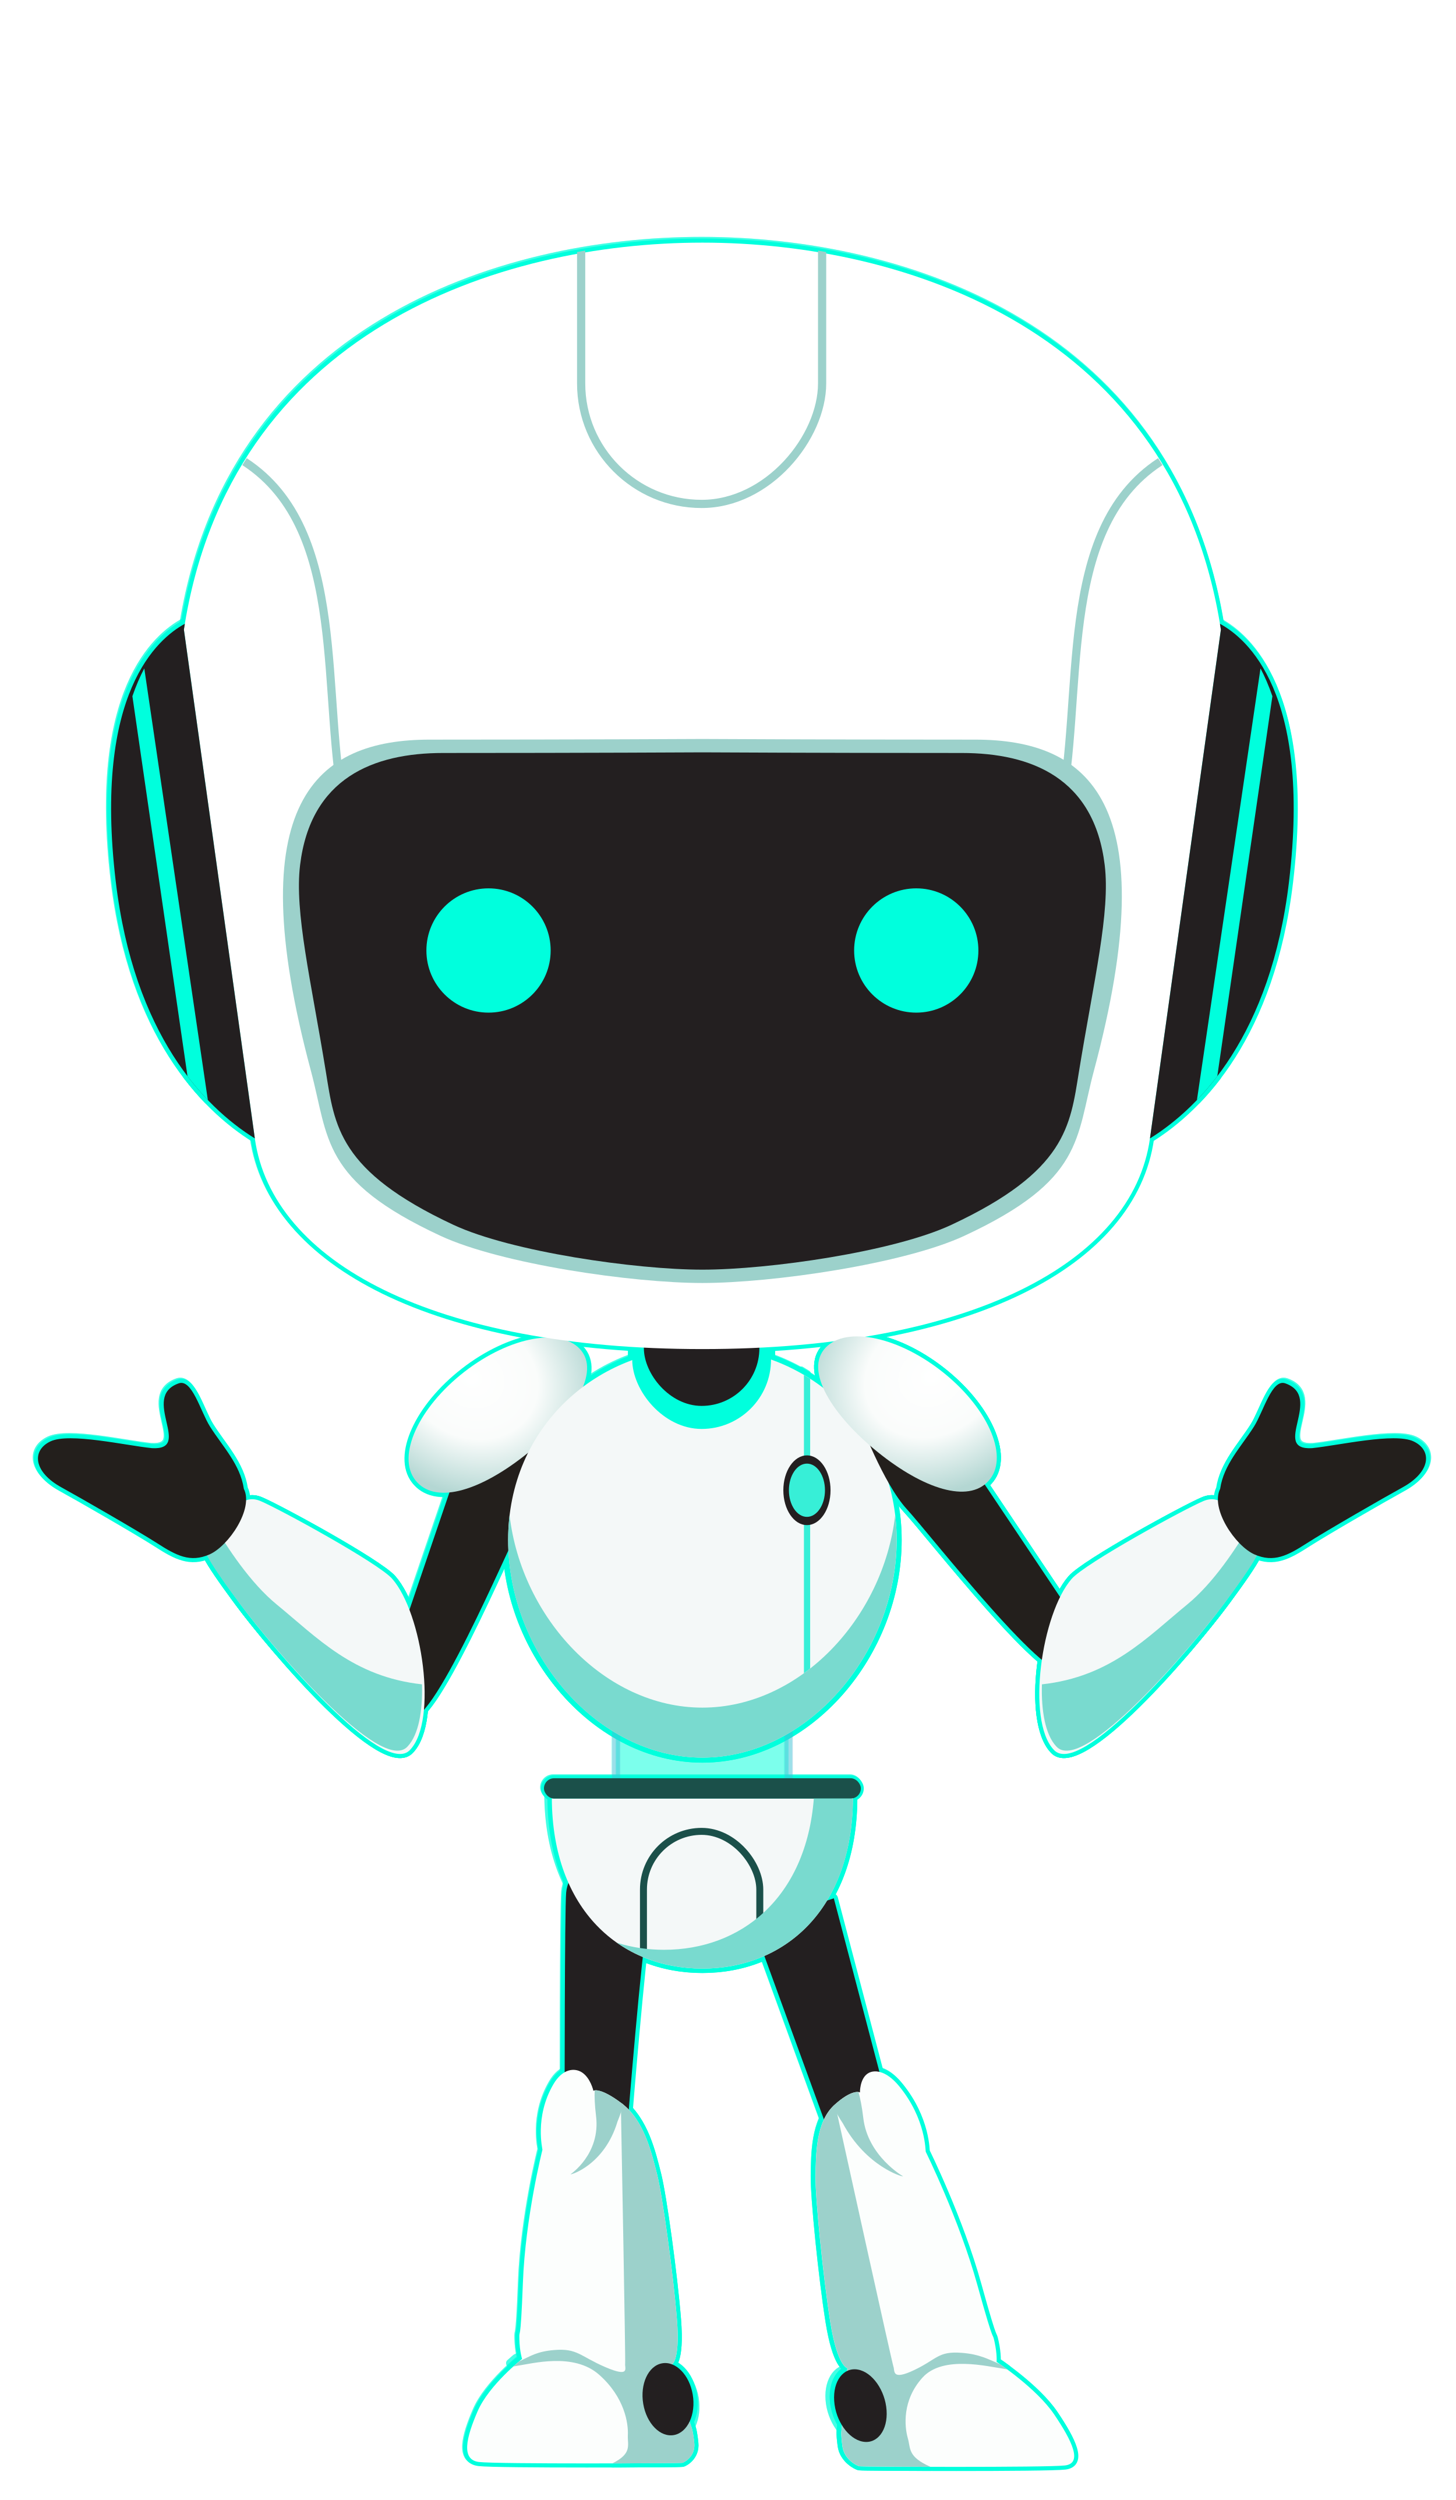<?xml version="1.0" encoding="UTF-8"?>
<svg width="83.473mm" height="143.29mm" version="1.1" viewBox="0 0 83.473 143.29" xmlns="http://www.w3.org/2000/svg" xmlns:cc="http://creativecommons.org/ns#" xmlns:dc="http://purl.org/dc/elements/1.1/" xmlns:rdf="http://www.w3.org/1999/02/22-rdf-syntax-ns#" xmlns:xlink="http://www.w3.org/1999/xlink">
 <defs>
  <filter id="filter15978" x="-.025" y="-.014" width="1.05" height="1.028" color-interpolation-filters="sRGB">
   <feGaussianBlur stdDeviation="1.858"/>
  </filter>
  <clipPath id="clipPath5238-8">
   <path d="m-448.64-522.36c0.128 27.397 16.911 41.533 36.72 41.533 19.81 0 36.592-14.136 36.72-41.533-0.178 0.04-0.362 0.064-0.552 0.064h-72.336c-0.19 0-0.375-0.023-0.552-0.064z" fill="#0fd" opacity=".219" stroke="#9575cd" stroke-linecap="round" stroke-linejoin="round" stroke-width="2.152" style="paint-order:markers stroke fill"/>
  </clipPath>
  <clipPath id="clipPath5095-9">
   <path d="m-411.92-901.76v269.85c65.298-4.443 104.96-21.192 109.17-51.368l17.303-124.09c-11.201-72.696-76.924-90.743-126.47-94.386z" fill="#e57373" opacity=".661" stroke="#9575cd" stroke-linecap="round" stroke-linejoin="round" stroke-width="2" style="paint-order:markers stroke fill"/>
  </clipPath>
  <clipPath id="clipPath5339-0">
   <path d="m-411.92 901.76c-49.68 0-115.27-21.689-126.47-94.386l17.303-124.09c4.208-30.177 43.719-51.368 109.17-51.368 65.449 0 104.96 21.192 109.17 51.368l17.303 124.09c-11.201 72.696-76.79 94.386-126.47 94.386z" fill="#fff" style="paint-order:markers stroke fill"/>
  </clipPath>
  <radialGradient id="radialGradient5251-7" cx="9.963" cy="-760.36" r="25.678" gradientTransform="matrix(-.595 1.07 -1.252 -.696 -209.22 -362.28)" gradientUnits="userSpaceOnUse" xlink:href="#linearGradient5249"/>
  <linearGradient id="linearGradient5249">
   <stop stop-color="#fff" offset="0"/>
   <stop stop-color="#fafcfb" offset=".243"/>
   <stop stop-color="#b4d7d3" offset=".472"/>
   <stop stop-color="#bbdbd6" offset="1"/>
  </linearGradient>
  <radialGradient id="radialGradient5276-8" cx="9.963" cy="-760.36" r="25.678" gradientTransform="matrix(-2.117 .904 -1.058 -2.478 -769.57 -2673.7)" gradientUnits="userSpaceOnUse" xlink:href="#linearGradient5249"/>
 </defs>
 <g transform="translate(47.784 -59.044)">
  <g transform="matrix(.442 0 0 .442 -379.85 59.534)">
   <g transform="translate(75.566)" fill="#0fd" filter="url(#filter15978)" stroke="#0fd" stroke-linecap="round" stroke-linejoin="round">
    <g transform="matrix(-.532 0 0 .532 555.45 509.88)">
     <path d="m-526.35-591.52s2.339-4.958 6.829-3.087c4.49 1.871 28.853 15.172 32.179 18.99 7.356 8.443 11.099 34.444 4.397 41.627-6.361 7.296-33.582-24.789-41.44-35.453s-8.98-13.096-8.232-15.341c0.748-2.245 6.268-6.735 6.268-6.735z" stroke-width="2" style="paint-order:markers stroke fill"/>
     <path transform="matrix(.265 0 0 .265 -90.714 -23.146)" d="m-1661.1-2134.9c-4.229 4.34-8.012 8.877-9.104 12.152-2.829 8.485 1.413 17.677 31.111 57.982s132.58 161.57 156.62 134c10.005-10.722 13.83-32.552 13.109-56.994-63.263-6.896-96.535-43.082-133.67-73.467-24.223-19.819-45.282-51.972-58.07-73.67z" stroke-width="7.559" style="paint-order:markers stroke fill"/>
    </g>
    <g stroke-width="2">
     <rect transform="matrix(.532 0 0 .532 985.86 509.88)" x="-432.97" y="-540.72" width="42.095" height="17.961" opacity=".106" style="paint-order:markers stroke fill"/>
     <path transform="matrix(.532 0 0 .532 985.86 509.88)" d="m-472.51-600.2-14.155 41.54 3.239 16.319c4.785 4.666 23.811-40.46 27.764-48.017 3.949-7.551 5.51-23.865 5.51-23.865l-19.844 2.778z" opacity=".486" style="paint-order:markers stroke fill"/>
     <path transform="matrix(.42 -.326 .326 .42 985.86 509.88)" d="m38.537-769.45c3e-6 7.465-12.868 11.623-27.05 11.623-14.182 0-24.306-4.158-24.306-11.623-3e-6 -7.465 11.496-13.517 25.678-13.517 14.182 0 25.678 6.052 25.678 13.517z" opacity=".486" style="paint-order:markers stroke fill"/>
    </g>
    <path transform="matrix(.532 0 0 .532 985.86 509.88)" d="m-364.53-585.35c0 27.604-21.727 53.072-47.386 53.072s-47.386-25.468-47.386-53.072 21.727-46.892 47.386-46.892c25.659 0 47.386 19.288 47.386 46.892z" opacity=".486" stroke-width="2.445" style="paint-order:markers stroke fill"/>
    <g transform="matrix(.532 0 0 .532 985.86 509.88)">
     <rect x="-428.84" y="-678.79" width="33.842" height="66.627" rx="16.921" ry="16.921" stroke-width="1.999" style="paint-order:markers stroke fill"/>
     <rect x="-426" y="-673.23" width="28.167" height="55.453" rx="14.083" ry="14.083" stroke-width="1.663" style="paint-order:markers stroke fill"/>
    </g>
    <path transform="matrix(.532 0 0 .532 985.86 509.88)" d="m-411.92-901.76c-49.68 0-115.27 21.689-126.47 94.386l17.303 124.09c4.208 30.177 43.719 51.368 109.17 51.368 65.449 0 104.96-21.192 109.17-51.368l17.303-124.09c-11.201-72.696-76.79-94.386-126.47-94.386z" opacity=".486" stroke-width="2" style="paint-order:markers stroke fill"/>
    <path transform="matrix(.532 0 0 .532 985.86 509.88)" d="m-411.92-780.71s-29.804 0.162-66.517 0.162c-27.704 0-46.552 15.176-28.977 80.769 4.431 16.535 2.402 26.665 31.598 40.241 14.82 6.891 46.821 11.509 63.896 11.509 17.075 0 49.076-4.618 63.896-11.509 29.196-13.577 27.167-23.706 31.598-40.241 17.576-65.593-1.272-80.769-28.977-80.769-36.713 0-66.517-0.162-66.517-0.162z" opacity=".486" stroke-width="2" style="paint-order:markers stroke fill"/>
    <path transform="matrix(.532 0 0 .532 985.86 509.88)" d="m-411.92-777.44s-28.339 0.154-63.248 0.154c-17.07 0-32.303 6.137-34.882 27.324-1.401 11.51 2.659 28.111 6.3 50.505 2.132 13.117 3.062 24.137 31.074 37.235 14.078 6.582 44.52 10.944 60.756 10.944s46.678-4.362 60.756-10.944c28.012-13.098 28.942-24.118 31.074-37.235 3.64-22.393 7.701-38.995 6.3-50.505-2.579-21.188-17.812-27.324-34.882-27.324-34.909 0-63.248-0.154-63.248-0.154z" opacity=".486" stroke-width="1.902" style="paint-order:markers stroke fill"/>
    <g stroke-width="2">
     <circle transform="matrix(.532 0 0 .532 985.86 509.88)" cx="-359.75" cy="-729.12" r="15.154" opacity=".486" style="paint-order:markers stroke fill"/>
     <path transform="matrix(.532 0 0 .532 985.86 509.88)" d="m-285.68-808.8c0.079 0.474 0.156 0.95 0.229 1.429l-17.303 124.09c12.383-7.695 29.499-25.368 33.928-62.675 5.469-46.067-10.299-59.268-16.854-62.839z" opacity=".486" style="paint-order:markers stroke fill"/>
     <path transform="matrix(.532 0 0 .532 985.86 509.88)" d="m-275.8-797.91-15.504 105.27c1.669-1.739 3.333-3.668 4.962-5.805l13.443-92.695c-0.894-2.594-1.875-4.836-2.9-6.772z" opacity=".486" style="paint-order:markers stroke fill"/>
     <circle transform="matrix(-.532 0 0 .532 985.86 509.88)" cx="464.09" cy="-729.12" r="15.154" opacity=".486" style="paint-order:markers stroke fill"/>
     <path transform="matrix(.532 0 0 .532 985.86 509.88)" d="m-538.16-808.8c-0.079 0.474-0.156 0.95-0.229 1.429l17.303 124.09c-12.383-7.695-29.499-25.368-33.928-62.675-5.469-46.067 10.299-59.268 16.854-62.839z" opacity=".486" style="paint-order:markers stroke fill"/>
     <path transform="matrix(.532 0 0 .532 985.86 509.88)" d="m-548.04-797.91 15.504 105.27c-1.669-1.739-3.333-3.668-4.962-5.805l-13.443-92.695c0.894-2.594 1.875-4.836 2.9-6.772z" opacity=".486" style="paint-order:markers stroke fill"/>
    </g>
    <path transform="matrix(.532 0 0 .532 985.86 509.88)" d="m-458.94-591.4c-0.236 1.968-0.36 3.985-0.36 6.051 0 27.604 21.727 53.072 47.386 53.072s47.386-25.468 47.386-53.072c0-2.065-0.124-4.083-0.36-6.051-2.916 25.123-23.287 46.923-47.026 46.923s-44.11-21.8-47.026-46.923z" opacity=".486" stroke-width="2.445" style="paint-order:markers stroke fill"/>
    <path transform="matrix(.141 0 0 .141 937.63 497.57)" d="m-1120.4-2277v274.88c1.938-1.403 3.856-2.839 5.746-4.32v-267.05c-1.889-1.21-3.809-2.375-5.746-3.514z" opacity=".486" stroke-width="5.731" style="paint-order:markers stroke fill"/>
    <ellipse transform="matrix(.532 0 0 .532 985.86 509.88)" cx="-386.42" cy="-597.49" rx="5.756" ry="8.501" opacity=".486" stroke-width="2.063" style="paint-order:markers stroke fill"/>
    <ellipse transform="matrix(.532 0 0 .532 985.86 509.88)" cx="-386.42" cy="-597.49" rx="4.398" ry="6.496" opacity=".486" stroke-width="1.576" style="paint-order:markers stroke fill"/>
    <path transform="matrix(.532 0 0 .532 985.86 509.88)" d="m-441.79-505.74s-2.993 2.432-3.368 6.361c-0.374 3.929-0.374 51.543-0.374 51.543l15.435 4.022s3.274-40.785 4.677-47.521c1.403-6.735-5.426-15.154-5.426-15.154z" opacity=".486" stroke-width="2" style="paint-order:markers stroke fill"/>
    <path transform="matrix(.532 0 0 .532 985.86 509.88)" d="m-399.5-491.33 18.709 51.356 14.874-4.958-13.938-53.04z" opacity=".486" stroke-width="2" style="paint-order:markers stroke fill"/>
    <path transform="matrix(.141 0 0 .141 937.63 497.57)" d="m-1352.8-1886.8c0.483 103.55 63.915 156.98 138.79 156.98s138.3-53.428 138.79-156.98c-0.672 0.152-1.368 0.24-2.088 0.24h-273.39c-0.72 0-1.416-0.088-2.088-0.24z" opacity=".486" stroke-width="8.134" style="paint-order:markers stroke fill"/>
    <rect transform="matrix(.532 0 0 .532 985.86 509.88)" x="-450.57" y="-527.25" width="77.295" height="4.96" rx="2.48" ry="2.48" opacity=".486" stroke-width="1.424" style="paint-order:markers stroke fill"/>
    <rect transform="matrix(.532 0 0 .532 985.86 509.88)" x="-426.1" y="-514.06" width="28.365" height="55.472" rx="14.183" ry="14.183" clip-path="url(#clipPath5238-8)" opacity=".486" stroke-width="1.699" style="paint-order:markers stroke fill"/>
    <path transform="matrix(.141 0 0 .141 937.63 497.57)" d="m-1075.2-1886.8c-0.672 0.152-1.368 0.24-2.088 0.24h-33.99c-7.192 92.016-67.55 139.41-138.06 139.41-15.074 0-29.682-2.17-43.408-6.475 22.557 15.798 49.802 23.799 78.764 23.799 74.871 0 138.3-53.428 138.79-156.98z" opacity=".486" stroke-width="8.134" style="paint-order:markers stroke fill"/>
    <path transform="matrix(.532 0 0 .532 985.86 509.88)" d="m-322.89-773.09c3.609-31.143-0.622-69.614 33.863-79.887" clip-path="url(#clipPath5095-9)" opacity=".486" stroke-width="2" style="paint-order:markers stroke fill"/>
    <path transform="matrix(-.532 0 0 .532 547.78 509.88)" d="m-322.89-773.09c3.609-31.143-0.622-69.614 33.863-79.887" clip-path="url(#clipPath5095-9)" opacity=".486" stroke-width="2" style="paint-order:markers stroke fill"/>
    <g transform="matrix(.532 0 0 .532 985.86 509.88)">
     <path d="m-526.35-591.52s2.339-4.958 6.829-3.087c4.49 1.871 28.853 15.172 32.179 18.99 7.356 8.443 11.099 34.444 4.397 41.627-6.361 7.296-33.582-24.789-41.44-35.453s-8.98-13.096-8.232-15.341c0.748-2.245 6.268-6.735 6.268-6.735z" stroke-width="2" style="paint-order:markers stroke fill"/>
     <path transform="matrix(.265 0 0 .265 -90.714 -23.146)" d="m-1661.1-2134.9c-4.229 4.34-8.012 8.877-9.104 12.152-2.829 8.485 1.413 17.677 31.111 57.982s132.58 161.57 156.62 134c10.005-10.722 13.83-32.552 13.109-56.994-63.263-6.896-96.535-43.082-133.67-73.467-24.223-19.819-45.282-51.972-58.07-73.67z" stroke-width="7.559" style="paint-order:markers stroke fill"/>
    </g>
    <g transform="matrix(-.532 0 0 .532 547.74 509.88)" stroke-width="2">
     <path d="m-475.38-606.47-24.424 36.461-1.095 16.601c3.415 5.745 33.472-32.919 39.245-39.195 5.769-6.271 11.498-21.625 11.498-21.625l-19.887-2.453z" style="paint-order:markers stroke fill"/>
     <path transform="rotate(-37.821)" d="m38.537-769.45c3e-6 7.465-12.868 11.623-27.05 11.623-14.182 0-24.306-4.158-24.306-11.623-3e-6 -7.465 11.496-13.517 25.678-13.517 14.182 0 25.678 6.052 25.678 13.517z" style="paint-order:markers stroke fill"/>
    </g>
    <path transform="matrix(.532 0 0 .532 985.86 509.88)" d="m-546.19-607.74c-6.482-0.661-20.108-3.837-24.739-1.654-4.63 2.183-4.222 7.453 2.712 11.245 4.233 2.315 18.719 10.649 23.349 13.626 4.63 2.977 8.004 4.763 12.7 2.712 4.696-2.05 10.848-11.179 8.4-16.007-0.86-5.953-5.193-10.33-8.268-15.214-2.305-3.661-4.355-11.656-7.607-10.517-9.49 3.325 3.649 16.399-6.548 15.809z" opacity=".486" stroke-width="2" style="paint-order:markers stroke fill"/>
    <path transform="matrix(.532 0 0 .532 985.86 509.88)" d="m-450.94-436.62s-4.167 16.404-4.763 32.411-0.926 10.716-0.86 13.758c0.066 3.043 0.661 4.829 0.661 4.829s-8.07 6.35-10.848 12.766c-2.778 6.416-4.101 11.84 0.331 12.369 4.432 0.529 49.08 0.331 49.609 0.198 0.529-0.132 3.241-1.587 2.91-4.829-0.331-3.241-0.728-3.969-0.728-3.969l-4.961-15.015s2.315-0.397 1.455-11.179c-0.86-10.782-3.506-30.096-4.829-35.322-1.323-5.226-3.175-13.229-8.599-17.33s-6.949-3.093-6.949-3.093-0.701-3.164-2.834-4.509c-1.736-1.095-4.667-0.977-6.953 2.971-4.658 8.044-2.558 15.919-2.646 15.941z" opacity=".486" stroke-width="2" style="paint-order:markers stroke fill"/>
    <path transform="matrix(.141 0 0 .141 937.63 497.57)" d="m-1289.2-1606.2c0.719 38.292 4.432 237.31 3.978 240.71-0.5 3.75 5 13-18.25 3s-25.75-17.5-47-15.75c-15.96 1.314-21.768 5.449-32.461 10.498-1.391 1.168-3.089 2.623-5.326 4.646 0.729-0.139 1.476-0.275 2.287-0.395 15.25-2.25 53.25-12.75 76.75 8s27 44.75 26.5 55.5c-0.45 9.669 4.344 16.911-14.328 26.273 34.784-0.083 63.76-0.319 64.578-0.523 2-0.5 12.25-6 11-18.25s-2.75-15-2.75-15l-18.75-56.75s8.75-1.5 5.5-42.25-13.25-113.75-18.25-133.5-12-50-32.5-65.5c-0.341-0.258-0.645-0.468-0.979-0.715z" opacity=".486" stroke-width="7.559" style="paint-order:markers stroke fill"/>
    <ellipse transform="matrix(.523 -.098 .088 .524 985.86 509.88)" cx="-351.86" cy="-446.24" rx="6.142" ry="8.867" opacity=".486" stroke-width="2.118" style="paint-order:markers stroke fill"/>
    <path transform="matrix(.141 0 0 .141 937.63 497.57)" d="m-1312.6-1617.6c-0.273 0.01-0.51 0.027-0.721 0.055-0.252 5.674 0 13.339 1.272 23.795 4.25 35-23.5 53.5-23.5 53.5 0.106 0.852 31.329-8.617 43.25-48.5 2.414-5.804 4.112-11.045 5.277-15.736-0.422-0.342-0.843-0.685-1.277-1.014-14.094-10.656-21.222-12.185-24.301-12.1z" opacity=".486" stroke-width="7.559" style="paint-order:markers stroke fill"/>
    <path transform="matrix(.532 0 0 .532 985.86 509.88)" d="m-357.43-436.15s8.163 16.484 12.614 32.569c4.45 16.085 3.513 10.768 4.178 13.825 0.664 3.058 0.491 4.852 0.491 4.852s9.699 6.381 14.055 12.828c4.356 6.447 6.999 11.898 2.638 12.43-4.361 0.532-49.627 0.332-50.195 0.199-0.568-0.133-3.664-1.595-4.108-4.852s-0.217-3.988-0.217-3.988l1.415-15.088s-2.44-0.399-4.161-11.233c-1.721-10.834-3.683-30.243-3.599-35.494 0.084-5.251 0.036-13.294 4.543-17.415 4.508-4.121 6.294-3.108 6.294-3.108s-0.051-3.179 1.786-4.531c1.495-1.1 4.491-0.981 7.756 2.986 6.651 8.083 6.417 15.997 6.511 16.019z" opacity=".486" stroke-width="2.018" style="paint-order:markers stroke fill"/>
    <path transform="matrix(.532 0 0 .532 985.86 509.88)" d="m-379.56-447.71c2.243 10.181 13.904 63.094 14.242 63.999 0.372 0.997-0.513 3.456 5.081 0.798 5.594-2.659 5.787-4.653 11.593-4.188 4.36 0.349 6.18 1.449 9.366 2.791 0.447 0.311 0.995 0.697 1.723 1.235-0.204-0.037-0.413-0.073-0.638-0.105-4.229-0.598-15.08-3.39-20.057 2.127-4.978 5.517-4.389 11.898-3.571 14.756 0.735 2.571-0.088 4.496 5.51 6.985-9.326-0.022-17.106-0.085-17.338-0.139-0.568-0.133-3.664-1.595-4.108-4.852-0.444-3.257-0.217-3.988-0.217-3.988l1.415-15.088s-2.44-0.399-4.161-11.233c-1.721-10.834-3.683-30.243-3.599-35.494 0.084-5.251 0.036-13.294 4.543-17.415 0.075-0.069 0.143-0.124 0.217-0.19z" opacity=".486" stroke-width="2.018" style="paint-order:markers stroke fill"/>
    <ellipse transform="matrix(-.524 -.093 .037 .53 985.86 509.88)" cx="357.88" cy="-312.79" rx="6.485" ry="8.807" opacity=".486" stroke-width="2.169" style="paint-order:markers stroke fill"/>
    <path transform="matrix(.532 0 0 .532 985.86 509.88)" d="m-374.04-450.74c0.073 2e-3 0.138 7e-3 0.197 0.015 0.428 1.508 0.848 3.547 1.173 6.326 1.087 9.306 9.699 14.224 9.699 14.224 0.026 0.227-8.943-2.291-14.674-12.895-1.016-1.543-1.804-2.937-2.415-4.184 0.091-0.091 0.182-0.182 0.278-0.27 3.099-2.833 4.912-3.24 5.742-3.217z" opacity=".486" stroke-width="2.018" style="paint-order:markers stroke fill"/>
    <rect transform="matrix(.532 0 0 -.532 985.86 509.88)" x="-441.29" y="837.66" width="58.748" height="114.89" rx="29.374" ry="29.374" clip-path="url(#clipPath5339-0)" opacity=".486" stroke-width="2" style="paint-order:markers stroke fill"/>
    <g stroke-width="1.063">
     <rect x="755.63" y="222.34" width="22.385" height="9.551" opacity=".219" style="paint-order:markers stroke fill"/>
     <path d="m734.6 190.71-7.527 22.089 1.722 8.678c2.545 2.481 12.662-21.515 14.764-25.534 2.1-4.015 2.93-12.69 2.93-12.69l-10.552 1.477z" style="paint-order:markers stroke fill"/>
     <path d="m751.15 174.1c2.434 3.136-1.615 9.079-7.572 13.703-5.957 4.624-11.566 6.179-14 3.043-2.434-3.136 0.422-9.427 6.379-14.051 5.957-4.624 12.76-5.831 15.194-2.695z" style="paint-order:markers stroke fill"/>
    </g>
    <path d="m792.02 198.61c0 14.679-11.554 28.222-25.198 28.222s-25.198-13.543-25.198-28.222c0-14.679 11.554-24.936 25.198-24.936 13.645 0 25.198 10.256 25.198 24.936z" stroke-width="1.3" style="paint-order:markers stroke fill"/>
    <g transform="matrix(.532 0 0 .532 985.86 509.88)">
     <rect x="-428.84" y="-678.79" width="33.842" height="66.627" rx="16.921" ry="16.921" stroke-width="1.999" style="paint-order:markers stroke fill"/>
     <rect x="-426" y="-673.23" width="28.167" height="55.453" rx="14.083" ry="14.083" stroke-width="1.663" style="paint-order:markers stroke fill"/>
    </g>
    <path d="m766.82 30.358c-26.418 0-61.297 11.534-67.253 50.191l9.201 65.987c2.238 16.047 23.248 27.316 58.052 27.316 34.803 0 55.814-11.269 58.052-27.316l9.201-65.987c-5.956-38.658-40.835-50.191-67.253-50.191z" stroke-width="1.063" style="paint-order:markers stroke fill"/>
    <path d="m766.82 94.727s-15.849 0.086-35.371 0.086c-14.732 0-24.755 8.07-15.409 42.95 2.356 8.793 1.277 14.179 16.803 21.399 7.88 3.665 24.898 6.12 33.978 6.12 9.08 0 26.097-2.456 33.978-6.12 15.525-7.22 14.446-12.606 16.803-21.399 9.346-34.88-0.676-42.95-15.409-42.95-19.523 0-35.371-0.086-35.371-0.086z" stroke-width="1.063" style="paint-order:markers stroke fill"/>
    <path d="m766.82 96.463s-15.07 0.082-33.633 0.082c-9.077 0-17.178 3.263-18.549 14.53-0.745 6.12 1.414 14.949 3.35 26.857 1.134 6.975 1.628 12.835 16.524 19.8 7.486 3.5 23.674 5.82 32.308 5.82s24.822-2.319 32.308-5.82c14.896-6.965 15.39-12.825 16.524-19.8 1.936-11.908 4.095-20.736 3.35-26.857-1.371-11.267-9.472-14.53-18.549-14.53-18.563 0-33.633-0.082-33.633-0.082z" stroke-width="1.011" style="paint-order:markers stroke fill"/>
    <g stroke-width="1.063">
     <circle cx="794.56" cy="122.16" r="8.059" style="paint-order:markers stroke fill"/>
     <path d="m833.95 79.79c0.042 0.252 0.083 0.505 0.122 0.76l-9.201 65.984c6.585-4.092 15.686-13.49 18.042-33.329 2.908-24.497-5.477-31.517-8.963-33.416z" style="paint-order:markers stroke fill"/>
     <path d="m839.21 85.58-8.245 55.98c0.887-0.925 1.772-1.95 2.639-3.087l7.148-49.292c-0.475-1.379-0.997-2.572-1.542-3.601z" style="paint-order:markers stroke fill"/>
     <circle transform="scale(-1,1)" cx="-739.08" cy="122.16" r="8.059" style="paint-order:markers stroke fill"/>
     <path d="m699.69 79.79c-0.042 0.252-0.083 0.505-0.122 0.76l9.201 65.984c-6.585-4.092-15.686-13.49-18.042-33.329-2.908-24.497 5.477-31.517 8.963-33.416z" style="paint-order:markers stroke fill"/>
     <path d="m694.43 85.58 8.245 55.98c-0.887-0.925-1.772-1.95-2.639-3.087l-7.148-49.292c0.475-1.379 0.997-2.572 1.542-3.601z" style="paint-order:markers stroke fill"/>
    </g>
    <path d="m741.81 195.4c-0.125 1.046-0.191 2.119-0.191 3.217 0 14.679 11.554 28.222 25.198 28.222 13.645 0 25.198-13.543 25.198-28.222 0-1.098-0.066-2.171-0.191-3.217-1.55 13.359-12.383 24.952-25.007 24.952-12.624 0-23.456-11.593-25.007-24.952z" stroke-width="1.3" style="paint-order:markers stroke fill"/>
    <path d="m779.99 177.21v38.675c0.273-0.197 0.543-0.399 0.808-0.608v-37.573c-0.266-0.17-0.536-0.334-0.808-0.494z" stroke-width=".806" style="paint-order:markers stroke fill"/>
    <ellipse cx="780.38" cy="192.16" rx="3.061" ry="4.521" stroke-width="1.097" style="paint-order:markers stroke fill"/>
    <ellipse cx="780.38" cy="192.16" rx="2.339" ry="3.454" stroke-width=".838" style="paint-order:markers stroke fill"/>
    <path d="m750.94 240.95s-1.592 1.293-1.791 3.383-0.199 27.409-0.199 27.409l8.208 2.139s1.741-21.688 2.487-25.27c0.746-3.582-2.885-8.059-2.885-8.059z" stroke-width="1.063" style="paint-order:markers stroke fill"/>
    <path d="m773.42 248.61 9.949 27.309 7.909-2.636-7.412-28.205z" stroke-width="1.063" style="paint-order:markers stroke fill"/>
    <path d="m747.29 232.11c0.068 14.569 8.993 22.086 19.527 22.086s19.459-7.517 19.527-22.086c-0.095 0.021-0.193 0.034-0.294 0.034h-38.466c-0.101 0-0.199-0.012-0.294-0.034z" stroke-width="1.144" style="paint-order:markers stroke fill"/>
    <rect x="746.27" y="229.51" width="41.103" height="2.637" rx="1.319" ry="1.319" stroke-width=".757" style="paint-order:markers stroke fill"/>
    <rect transform="matrix(.532 0 0 .532 985.86 509.88)" x="-426.1" y="-514.06" width="28.365" height="55.472" rx="14.183" ry="14.183" clip-path="url(#clipPath5238-8)" stroke-width="1.699" style="paint-order:markers stroke fill"/>
    <path d="m786.35 232.11c-0.095 0.021-0.193 0.034-0.294 0.034h-4.782c-1.012 12.946-9.504 19.615-19.425 19.615-2.121 0-4.176-0.305-6.107-0.911 3.174 2.223 7.007 3.348 11.082 3.348 10.534 0 19.459-7.517 19.527-22.086z" stroke-width="1.144" style="paint-order:markers stroke fill"/>
    <path transform="matrix(.532 0 0 .532 985.86 509.88)" d="m-322.89-773.09c3.609-31.143-0.622-69.614 33.863-79.887" clip-path="url(#clipPath5095-9)" stroke-width="2" style="paint-order:markers stroke fill"/>
    <path transform="matrix(-.532 0 0 .532 547.78 509.88)" d="m-322.89-773.09c3.609-31.143-0.622-69.614 33.863-79.887" clip-path="url(#clipPath5095-9)" stroke-width="2" style="paint-order:markers stroke fill"/>
    <g transform="matrix(.532 0 0 .532 985.86 509.88)">
     <path d="m-526.35-591.52s2.339-4.958 6.829-3.087c4.49 1.871 28.853 15.172 32.179 18.99 7.356 8.443 11.099 34.444 4.397 41.627-6.361 7.296-33.582-24.789-41.44-35.453s-8.98-13.096-8.232-15.341c0.748-2.245 6.268-6.735 6.268-6.735z" stroke-width="2" style="paint-order:markers stroke fill"/>
     <path transform="matrix(.265 0 0 .265 -90.714 -23.146)" d="m-1661.1-2134.9c-4.229 4.34-8.012 8.877-9.104 12.152-2.829 8.485 1.413 17.677 31.111 57.982s132.58 161.57 156.62 134c10.005-10.722 13.83-32.552 13.109-56.994-63.263-6.896-96.535-43.082-133.67-73.467-24.223-19.819-45.282-51.972-58.07-73.67z" stroke-width="7.559" style="paint-order:markers stroke fill"/>
    </g>
    <g transform="matrix(-.532 0 0 .532 547.74 509.88)" stroke-width="2">
     <path d="m-475.38-606.47-24.424 36.461-1.095 16.601c3.415 5.745 33.472-32.919 39.245-39.195 5.769-6.271 11.498-21.625 11.498-21.625l-19.887-2.453z" style="paint-order:markers stroke fill"/>
     <path transform="rotate(-37.821)" d="m38.537-769.45c3e-6 7.465-12.868 11.623-27.05 11.623-14.182 0-24.306-4.158-24.306-11.623-3e-6 -7.465 11.496-13.517 25.678-13.517 14.182 0 25.678 6.052 25.678 13.517z" style="paint-order:markers stroke fill"/>
    </g>
    <g stroke-width="1.063">
     <path d="m695.42 186.7c-3.447-0.352-10.693-2.04-13.155-0.879-2.462 1.161-2.245 3.963 1.442 5.98 2.251 1.231 9.954 5.663 12.416 7.246 2.462 1.583 4.256 2.533 6.753 1.442 2.497-1.09 5.769-5.944 4.467-8.512-0.457-3.166-2.761-5.493-4.397-8.09-1.226-1.947-2.316-6.198-4.045-5.593-5.046 1.768 1.941 8.721-3.482 8.407z" style="paint-order:markers stroke fill"/>
     <path d="m746.07 277.7s-2.216 8.723-2.533 17.235-0.492 5.698-0.457 7.316c0.035 1.618 0.352 2.568 0.352 2.568s-4.291 3.377-5.769 6.789c-1.477 3.412-2.181 6.296 0.176 6.578 2.357 0.281 26.099 0.176 26.381 0.105 0.281-0.07 1.724-0.844 1.548-2.568s-0.387-2.11-0.387-2.11l-2.638-7.984s1.231-0.211 0.774-5.944c-0.457-5.733-1.864-16.004-2.568-18.783-0.703-2.779-1.688-7.035-4.573-9.216-2.884-2.181-3.695-1.645-3.695-1.645s-0.373-1.682-1.507-2.397c-0.923-0.582-2.482-0.519-3.697 1.58-2.477 4.277-1.36 8.465-1.407 8.477z" style="paint-order:markers stroke fill"/>
     <path d="m756.24 271.59c0.101 5.388 0.624 33.389 0.56 33.868-0.07 0.528 0.703 1.829-2.568 0.422s-3.623-2.462-6.613-2.216c-2.245 0.185-3.063 0.767-4.567 1.477-0.196 0.164-0.435 0.369-0.749 0.654 0.103-0.019 0.208-0.039 0.322-0.056 2.146-0.317 7.492-1.794 10.798 1.126 3.306 2.92 3.799 6.296 3.728 7.809-0.063 1.36 0.611 2.379-2.016 3.697 4.894-0.012 8.971-0.045 9.086-0.074 0.281-0.07 1.724-0.844 1.548-2.568-0.176-1.724-0.387-2.111-0.387-2.111l-2.638-7.984s1.231-0.211 0.774-5.944c-0.457-5.733-1.864-16.004-2.568-18.783-0.703-2.779-1.688-7.035-4.573-9.216-0.048-0.036-0.091-0.066-0.138-0.101z" style="paint-order:markers stroke fill"/>
    </g>
    <ellipse transform="matrix(.983 -.184 .166 .986 0 0)" cx="700.37" cy="445.14" rx="3.266" ry="4.715" stroke-width="1.126" style="paint-order:markers stroke fill"/>
    <path d="m752.95 269.98c-0.038 1e-3 -0.072 5e-3 -0.101 8e-3 -0.035 0.798 0 1.877 0.179 3.348 0.598 4.924-3.306 7.527-3.306 7.527 0.015 0.12 4.408-1.212 6.085-6.824 0.34-0.817 0.579-1.554 0.742-2.214-0.059-0.048-0.119-0.096-0.18-0.143-1.983-1.499-2.986-1.714-3.419-1.702z" stroke-width="1.063" style="paint-order:markers stroke fill"/>
    <path d="m795.79 277.95s4.341 8.766 6.707 17.319 1.868 5.726 2.222 7.352c0.353 1.626 0.261 2.58 0.261 2.58s5.158 3.393 7.474 6.822c2.316 3.429 3.722 6.327 1.403 6.61-2.319 0.283-26.39 0.177-26.692 0.106-0.302-0.071-1.948-0.848-2.185-2.58-0.236-1.732-0.115-2.121-0.115-2.121l0.753-8.023s-1.298-0.212-2.212-5.973c-0.915-5.761-1.959-16.082-1.914-18.874 0.045-2.792 0.019-7.069 2.416-9.261 2.397-2.191 3.347-1.653 3.347-1.653s-0.027-1.69 0.95-2.409c0.795-0.585 2.388-0.522 4.124 1.588 3.537 4.298 3.412 8.507 3.462 8.518z" stroke-width="1.073" style="paint-order:markers stroke fill"/>
    <path d="m784.03 271.8c1.192 5.414 7.394 33.552 7.573 34.033 0.198 0.53-0.273 1.838 2.702 0.424 2.975-1.414 3.077-2.474 6.165-2.227 2.319 0.186 3.286 0.77 4.981 1.484 0.238 0.165 0.529 0.371 0.916 0.657-0.109-0.02-0.22-0.039-0.339-0.056-2.249-0.318-8.019-1.803-10.666 1.131-2.647 2.934-2.334 6.327-1.899 7.847 0.391 1.367-0.047 2.391 2.93 3.715-4.959-0.012-9.096-0.045-9.22-0.074-0.302-0.071-1.948-0.848-2.185-2.58-0.236-1.732-0.115-2.121-0.115-2.121l0.753-8.023s-1.298-0.212-2.212-5.973c-0.915-5.761-1.959-16.082-1.914-18.874 0.045-2.792 0.019-7.069 2.416-9.261 0.04-0.036 0.076-0.066 0.115-0.101z" stroke-width="1.073" style="paint-order:markers stroke fill"/>
    <ellipse transform="matrix(-.985 -.175 .069 .998 0 0)" cx="-787.15" cy="173.47" rx="3.449" ry="4.683" stroke-width="1.153" style="paint-order:markers stroke fill"/>
    <path d="m786.96 270.2c0.039 1e-3 0.073 3e-3 0.105 8e-3 0.228 0.802 0.451 1.886 0.624 3.364 0.578 4.948 5.158 7.564 5.158 7.564 0.014 0.12-4.756-1.218-7.803-6.857-0.54-0.821-0.959-1.562-1.284-2.225 0.049-0.048 0.097-0.097 0.148-0.143 1.648-1.507 2.612-1.723 3.054-1.711z" stroke-width="1.073" style="paint-order:markers stroke fill"/>
    <rect transform="matrix(.532 0 0 -.532 985.86 509.88)" x="-441.29" y="837.66" width="58.748" height="114.89" rx="29.374" ry="29.374" clip-path="url(#clipPath5339-0)" stroke-width="2" style="paint-order:markers stroke fill"/>
    <path transform="matrix(-.532 0 0 .532 555.45 509.88)" d="m-546.19-607.74c-6.482-0.661-20.108-3.837-24.739-1.654-4.63 2.183-4.222 7.453 2.712 11.245 4.233 2.315 18.719 10.649 23.349 13.626 4.63 2.977 8.004 4.763 12.7 2.712 4.696-2.05 10.848-11.179 8.4-16.007-0.86-5.953-5.193-10.33-8.268-15.214-2.305-3.661-4.355-11.656-7.607-10.517-9.49 3.325 3.649 16.399-6.548 15.809z" opacity=".486" stroke-width="2" style="paint-order:markers stroke fill"/>
    <g transform="matrix(-.532 0 0 .532 555.45 509.88)">
     <path d="m-526.35-591.52s2.339-4.958 6.829-3.087c4.49 1.871 28.853 15.172 32.179 18.99 7.356 8.443 11.099 34.444 4.397 41.627-6.361 7.296-33.582-24.789-41.44-35.453s-8.98-13.096-8.232-15.341c0.748-2.245 6.268-6.735 6.268-6.735z" stroke-width="2" style="paint-order:markers stroke fill"/>
     <path transform="matrix(.265 0 0 .265 -90.714 -23.146)" d="m-1661.1-2134.9c-4.229 4.34-8.012 8.877-9.104 12.152-2.829 8.485 1.413 17.677 31.111 57.982s132.58 161.57 156.62 134c10.005-10.722 13.83-32.552 13.109-56.994-63.263-6.896-96.535-43.082-133.67-73.467-24.223-19.819-45.282-51.972-58.07-73.67z" stroke-width="7.559" style="paint-order:markers stroke fill"/>
    </g>
    <path d="m845.9 186.7c3.447-0.352 10.693-2.04 13.155-0.879 2.462 1.161 2.245 3.963-1.442 5.98-2.251 1.231-9.954 5.663-12.416 7.246-2.462 1.583-4.256 2.533-6.753 1.442-2.497-1.09-5.769-5.944-4.467-8.512 0.457-3.166 2.761-5.493 4.397-8.09 1.226-1.947 2.316-6.198 4.045-5.593 5.046 1.768-1.941 8.721 3.482 8.407z" stroke-width="1.063" style="paint-order:markers stroke fill"/>
   </g>
   <g transform="translate(75.566)">
    <g fill="#0fd" stroke-linecap="round" stroke-linejoin="round">
     <g transform="matrix(-.532 0 0 .532 555.45 509.88)" stroke="#0fd">
      <path d="m-526.35-591.52s2.339-4.958 6.829-3.087c4.49 1.871 28.853 15.172 32.179 18.99 7.356 8.443 11.099 34.444 4.397 41.627-6.361 7.296-33.582-24.789-41.44-35.453s-8.98-13.096-8.232-15.341c0.748-2.245 6.268-6.735 6.268-6.735z" stroke-width="2" style="paint-order:markers stroke fill"/>
      <path transform="matrix(.265 0 0 .265 -90.714 -23.146)" d="m-1661.1-2134.9c-4.229 4.34-8.012 8.877-9.104 12.152-2.829 8.485 1.413 17.677 31.111 57.982s132.58 161.57 156.62 134c10.005-10.722 13.83-32.552 13.109-56.994-63.263-6.896-96.535-43.082-133.67-73.467-24.223-19.819-45.282-51.972-58.07-73.67z" stroke-width="7.559" style="paint-order:markers stroke fill"/>
     </g>
     <g stroke="#0fd">
      <g stroke-width="2">
       <rect transform="matrix(.532 0 0 .532 985.86 509.88)" x="-432.97" y="-540.72" width="42.095" height="17.961" opacity=".106" style="paint-order:markers stroke fill"/>
       <path transform="matrix(.532 0 0 .532 985.86 509.88)" d="m-472.51-600.2-14.155 41.54 3.239 16.319c4.785 4.666 23.811-40.46 27.764-48.017 3.949-7.551 5.51-23.865 5.51-23.865l-19.844 2.778z" opacity=".486" style="paint-order:markers stroke fill"/>
       <path transform="matrix(.42 -.326 .326 .42 985.86 509.88)" d="m38.537-769.45c3e-6 7.465-12.868 11.623-27.05 11.623-14.182 0-24.306-4.158-24.306-11.623-3e-6 -7.465 11.496-13.517 25.678-13.517 14.182 0 25.678 6.052 25.678 13.517z" opacity=".486" style="paint-order:markers stroke fill"/>
      </g>
      <path transform="matrix(.532 0 0 .532 985.86 509.88)" d="m-364.53-585.35c0 27.604-21.727 53.072-47.386 53.072s-47.386-25.468-47.386-53.072 21.727-46.892 47.386-46.892c25.659 0 47.386 19.288 47.386 46.892z" opacity=".486" stroke-width="2.445" style="paint-order:markers stroke fill"/>
     </g>
     <g transform="matrix(.532 0 0 .532 985.86 509.88)" stroke="#0fd">
      <rect x="-428.84" y="-678.79" width="33.842" height="66.627" rx="16.921" ry="16.921" stroke-width="1.999" style="paint-order:markers stroke fill"/>
      <rect x="-426" y="-673.23" width="28.167" height="55.453" rx="14.083" ry="14.083" stroke-width="1.663" style="paint-order:markers stroke fill"/>
     </g>
     <g stroke="#0fd">
      <path transform="matrix(.532 0 0 .532 985.86 509.88)" d="m-411.92-901.76c-49.68 0-115.27 21.689-126.47 94.386l17.303 124.09c4.208 30.177 43.719 51.368 109.17 51.368 65.449 0 104.96-21.192 109.17-51.368l17.303-124.09c-11.201-72.696-76.79-94.386-126.47-94.386z" opacity=".486" stroke-width="2" style="paint-order:markers stroke fill"/>
      <path transform="matrix(.532 0 0 .532 985.86 509.88)" d="m-411.92-780.71s-29.804 0.162-66.517 0.162c-27.704 0-46.552 15.176-28.977 80.769 4.431 16.535 2.402 26.665 31.598 40.241 14.82 6.891 46.821 11.509 63.896 11.509 17.075 0 49.076-4.618 63.896-11.509 29.196-13.577 27.167-23.706 31.598-40.241 17.576-65.593-1.272-80.769-28.977-80.769-36.713 0-66.517-0.162-66.517-0.162z" opacity=".486" stroke-width="2" style="paint-order:markers stroke fill"/>
      <path transform="matrix(.532 0 0 .532 985.86 509.88)" d="m-411.92-777.44s-28.339 0.154-63.248 0.154c-17.07 0-32.303 6.137-34.882 27.324-1.401 11.51 2.659 28.111 6.3 50.505 2.132 13.117 3.062 24.137 31.074 37.235 14.078 6.582 44.52 10.944 60.756 10.944s46.678-4.362 60.756-10.944c28.012-13.098 28.942-24.118 31.074-37.235 3.64-22.393 7.701-38.995 6.3-50.505-2.579-21.188-17.812-27.324-34.882-27.324-34.909 0-63.248-0.154-63.248-0.154z" opacity=".486" stroke-width="1.902" style="paint-order:markers stroke fill"/>
      <g stroke-width="2">
       <circle transform="matrix(.532 0 0 .532 985.86 509.88)" cx="-359.75" cy="-729.12" r="15.154" opacity=".486" style="paint-order:markers stroke fill"/>
       <path transform="matrix(.532 0 0 .532 985.86 509.88)" d="m-285.68-808.8c0.079 0.474 0.156 0.95 0.229 1.429l-17.303 124.09c12.383-7.695 29.499-25.368 33.928-62.675 5.469-46.067-10.299-59.268-16.854-62.839z" opacity=".486" style="paint-order:markers stroke fill"/>
       <path transform="matrix(.532 0 0 .532 985.86 509.88)" d="m-275.8-797.91-15.504 105.27c1.669-1.739 3.333-3.668 4.962-5.805l13.443-92.695c-0.894-2.594-1.875-4.836-2.9-6.772z" opacity=".486" style="paint-order:markers stroke fill"/>
       <circle transform="matrix(-.532 0 0 .532 985.86 509.88)" cx="464.09" cy="-729.12" r="15.154" opacity=".486" style="paint-order:markers stroke fill"/>
       <path transform="matrix(.532 0 0 .532 985.86 509.88)" d="m-538.16-808.8c-0.079 0.474-0.156 0.95-0.229 1.429l17.303 124.09c-12.383-7.695-29.499-25.368-33.928-62.675-5.469-46.067 10.299-59.268 16.854-62.839z" opacity=".486" style="paint-order:markers stroke fill"/>
       <path transform="matrix(.532 0 0 .532 985.86 509.88)" d="m-548.04-797.91 15.504 105.27c-1.669-1.739-3.333-3.668-4.962-5.805l-13.443-92.695c0.894-2.594 1.875-4.836 2.9-6.772z" opacity=".486" style="paint-order:markers stroke fill"/>
      </g>
      <path transform="matrix(.532 0 0 .532 985.86 509.88)" d="m-458.94-591.4c-0.236 1.968-0.36 3.985-0.36 6.051 0 27.604 21.727 53.072 47.386 53.072s47.386-25.468 47.386-53.072c0-2.065-0.124-4.083-0.36-6.051-2.916 25.123-23.287 46.923-47.026 46.923s-44.11-21.8-47.026-46.923z" opacity=".486" stroke-width="2.445" style="paint-order:markers stroke fill"/>
      <path transform="matrix(.141 0 0 .141 937.63 497.57)" d="m-1120.4-2277v274.88c1.938-1.403 3.856-2.839 5.746-4.32v-267.05c-1.889-1.21-3.809-2.375-5.746-3.514z" opacity=".486" stroke-width="5.731" style="paint-order:markers stroke fill"/>
      <ellipse transform="matrix(.532 0 0 .532 985.86 509.88)" cx="-386.42" cy="-597.49" rx="5.756" ry="8.501" opacity=".486" stroke-width="2.063" style="paint-order:markers stroke fill"/>
      <ellipse transform="matrix(.532 0 0 .532 985.86 509.88)" cx="-386.42" cy="-597.49" rx="4.398" ry="6.496" opacity=".486" stroke-width="1.576" style="paint-order:markers stroke fill"/>
      <path transform="matrix(.532 0 0 .532 985.86 509.88)" d="m-441.79-505.74s-2.993 2.432-3.368 6.361c-0.374 3.929-0.374 51.543-0.374 51.543l15.435 4.022s3.274-40.785 4.677-47.521c1.403-6.735-5.426-15.154-5.426-15.154z" opacity=".486" stroke-width="2" style="paint-order:markers stroke fill"/>
      <path transform="matrix(.532 0 0 .532 985.86 509.88)" d="m-399.5-491.33 18.709 51.356 14.874-4.958-13.938-53.04z" opacity=".486" stroke-width="2" style="paint-order:markers stroke fill"/>
      <path transform="matrix(.141 0 0 .141 937.63 497.57)" d="m-1352.8-1886.8c0.483 103.55 63.915 156.98 138.79 156.98s138.3-53.428 138.79-156.98c-0.672 0.152-1.368 0.24-2.088 0.24h-273.39c-0.72 0-1.416-0.088-2.088-0.24z" opacity=".486" stroke-width="8.134" style="paint-order:markers stroke fill"/>
      <rect transform="matrix(.532 0 0 .532 985.86 509.88)" x="-450.57" y="-527.25" width="77.295" height="4.96" rx="2.48" ry="2.48" opacity=".486" stroke-width="1.424" style="paint-order:markers stroke fill"/>
      <rect transform="matrix(.532 0 0 .532 985.86 509.88)" x="-426.1" y="-514.06" width="28.365" height="55.472" rx="14.183" ry="14.183" clip-path="url(#clipPath5238-8)" opacity=".486" stroke-width="1.699" style="paint-order:markers stroke fill"/>
      <path transform="matrix(.141 0 0 .141 937.63 497.57)" d="m-1075.2-1886.8c-0.672 0.152-1.368 0.24-2.088 0.24h-33.99c-7.192 92.016-67.55 139.41-138.06 139.41-15.074 0-29.682-2.17-43.408-6.475 22.557 15.798 49.802 23.799 78.764 23.799 74.871 0 138.3-53.428 138.79-156.98z" opacity=".486" stroke-width="8.134" style="paint-order:markers stroke fill"/>
      <path transform="matrix(.532 0 0 .532 985.86 509.88)" d="m-322.89-773.09c3.609-31.143-0.622-69.614 33.863-79.887" clip-path="url(#clipPath5095-9)" opacity=".486" stroke-width="2" style="paint-order:markers stroke fill"/>
      <path transform="matrix(-.532 0 0 .532 547.78 509.88)" d="m-322.89-773.09c3.609-31.143-0.622-69.614 33.863-79.887" clip-path="url(#clipPath5095-9)" opacity=".486" stroke-width="2" style="paint-order:markers stroke fill"/>
     </g>
     <g transform="matrix(.532 0 0 .532 985.86 509.88)" stroke="#0fd">
      <path d="m-526.35-591.52s2.339-4.958 6.829-3.087c4.49 1.871 28.853 15.172 32.179 18.99 7.356 8.443 11.099 34.444 4.397 41.627-6.361 7.296-33.582-24.789-41.44-35.453s-8.98-13.096-8.232-15.341c0.748-2.245 6.268-6.735 6.268-6.735z" stroke-width="2" style="paint-order:markers stroke fill"/>
      <path transform="matrix(.265 0 0 .265 -90.714 -23.146)" d="m-1661.1-2134.9c-4.229 4.34-8.012 8.877-9.104 12.152-2.829 8.485 1.413 17.677 31.111 57.982s132.58 161.57 156.62 134c10.005-10.722 13.83-32.552 13.109-56.994-63.263-6.896-96.535-43.082-133.67-73.467-24.223-19.819-45.282-51.972-58.07-73.67z" stroke-width="7.559" style="paint-order:markers stroke fill"/>
     </g>
     <g transform="matrix(-.532 0 0 .532 547.74 509.88)" stroke="#0fd" stroke-width="2">
      <path d="m-475.38-606.47-24.424 36.461-1.095 16.601c3.415 5.745 33.472-32.919 39.245-39.195 5.769-6.271 11.498-21.625 11.498-21.625l-19.887-2.453z" style="paint-order:markers stroke fill"/>
      <path transform="rotate(-37.821)" d="m38.537-769.45c3e-6 7.465-12.868 11.623-27.05 11.623-14.182 0-24.306-4.158-24.306-11.623-3e-6 -7.465 11.496-13.517 25.678-13.517 14.182 0 25.678 6.052 25.678 13.517z" style="paint-order:markers stroke fill"/>
     </g>
     <g stroke="#0fd">
      <path transform="matrix(.532 0 0 .532 985.86 509.88)" d="m-546.19-607.74c-6.482-0.661-20.108-3.837-24.739-1.654-4.63 2.183-4.222 7.453 2.712 11.245 4.233 2.315 18.719 10.649 23.349 13.626 4.63 2.977 8.004 4.763 12.7 2.712 4.696-2.05 10.848-11.179 8.4-16.007-0.86-5.953-5.193-10.33-8.268-15.214-2.305-3.661-4.355-11.656-7.607-10.517-9.49 3.325 3.649 16.399-6.548 15.809z" opacity=".486" stroke-width="2" style="paint-order:markers stroke fill"/>
      <path transform="matrix(.532 0 0 .532 985.86 509.88)" d="m-450.94-436.62s-4.167 16.404-4.763 32.411-0.926 10.716-0.86 13.758c0.066 3.043 0.661 4.829 0.661 4.829s-8.07 6.35-10.848 12.766c-2.778 6.416-4.101 11.84 0.331 12.369 4.432 0.529 49.08 0.331 49.609 0.198 0.529-0.132 3.241-1.587 2.91-4.829-0.331-3.241-0.728-3.969-0.728-3.969l-4.961-15.015s2.315-0.397 1.455-11.179c-0.86-10.782-3.506-30.096-4.829-35.322-1.323-5.226-3.175-13.229-8.599-17.33s-6.949-3.093-6.949-3.093-0.701-3.164-2.834-4.509c-1.736-1.095-4.667-0.977-6.953 2.971-4.658 8.044-2.558 15.919-2.646 15.941z" opacity=".486" stroke-width="2" style="paint-order:markers stroke fill"/>
      <path transform="matrix(.141 0 0 .141 937.63 497.57)" d="m-1289.2-1606.2c0.719 38.292 4.432 237.31 3.978 240.71-0.5 3.75 5 13-18.25 3s-25.75-17.5-47-15.75c-15.96 1.314-21.768 5.449-32.461 10.498-1.391 1.168-3.089 2.623-5.326 4.646 0.729-0.139 1.476-0.275 2.287-0.395 15.25-2.25 53.25-12.75 76.75 8s27 44.75 26.5 55.5c-0.45 9.669 4.344 16.911-14.328 26.273 34.784-0.083 63.76-0.319 64.578-0.523 2-0.5 12.25-6 11-18.25s-2.75-15-2.75-15l-18.75-56.75s8.75-1.5 5.5-42.25-13.25-113.75-18.25-133.5-12-50-32.5-65.5c-0.341-0.258-0.645-0.468-0.979-0.715z" opacity=".486" stroke-width="7.559" style="paint-order:markers stroke fill"/>
      <ellipse transform="matrix(.523 -.098 .088 .524 985.86 509.88)" cx="-351.86" cy="-446.24" rx="6.142" ry="8.867" opacity=".486" stroke-width="2.118" style="paint-order:markers stroke fill"/>
      <path transform="matrix(.141 0 0 .141 937.63 497.57)" d="m-1312.6-1617.6c-0.273 0.01-0.51 0.027-0.721 0.055-0.252 5.674 0 13.339 1.272 23.795 4.25 35-23.5 53.5-23.5 53.5 0.106 0.852 31.329-8.617 43.25-48.5 2.414-5.804 4.112-11.045 5.277-15.736-0.422-0.342-0.843-0.685-1.277-1.014-14.094-10.656-21.222-12.185-24.301-12.1z" opacity=".486" stroke-width="7.559" style="paint-order:markers stroke fill"/>
      <path transform="matrix(.532 0 0 .532 985.86 509.88)" d="m-357.43-436.15s8.163 16.484 12.614 32.569c4.45 16.085 3.513 10.768 4.178 13.825 0.664 3.058 0.491 4.852 0.491 4.852s9.699 6.381 14.055 12.828c4.356 6.447 6.999 11.898 2.638 12.43-4.361 0.532-49.627 0.332-50.195 0.199-0.568-0.133-3.664-1.595-4.108-4.852s-0.217-3.988-0.217-3.988l1.415-15.088s-2.44-0.399-4.161-11.233c-1.721-10.834-3.683-30.243-3.599-35.494 0.084-5.251 0.036-13.294 4.543-17.415 4.508-4.121 6.294-3.108 6.294-3.108s-0.051-3.179 1.786-4.531c1.495-1.1 4.491-0.981 7.756 2.986 6.651 8.083 6.417 15.997 6.511 16.019z" opacity=".486" stroke-width="2.018" style="paint-order:markers stroke fill"/>
      <path transform="matrix(.532 0 0 .532 985.86 509.88)" d="m-379.56-447.71c2.243 10.181 13.904 63.094 14.242 63.999 0.372 0.997-0.513 3.456 5.081 0.798 5.594-2.659 5.787-4.653 11.593-4.188 4.36 0.349 6.18 1.449 9.366 2.791 0.447 0.311 0.995 0.697 1.723 1.235-0.204-0.037-0.413-0.073-0.638-0.105-4.229-0.598-15.08-3.39-20.057 2.127-4.978 5.517-4.389 11.898-3.571 14.756 0.735 2.571-0.088 4.496 5.51 6.985-9.326-0.022-17.106-0.085-17.338-0.139-0.568-0.133-3.664-1.595-4.108-4.852-0.444-3.257-0.217-3.988-0.217-3.988l1.415-15.088s-2.44-0.399-4.161-11.233c-1.721-10.834-3.683-30.243-3.599-35.494 0.084-5.251 0.036-13.294 4.543-17.415 0.075-0.069 0.143-0.124 0.217-0.19z" opacity=".486" stroke-width="2.018" style="paint-order:markers stroke fill"/>
      <ellipse transform="matrix(-.524 -.093 .037 .53 985.86 509.88)" cx="357.88" cy="-312.79" rx="6.485" ry="8.807" opacity=".486" stroke-width="2.169" style="paint-order:markers stroke fill"/>
      <path transform="matrix(.532 0 0 .532 985.86 509.88)" d="m-374.04-450.74c0.073 2e-3 0.138 7e-3 0.197 0.015 0.428 1.508 0.848 3.547 1.173 6.326 1.087 9.306 9.699 14.224 9.699 14.224 0.026 0.227-8.943-2.291-14.674-12.895-1.016-1.543-1.804-2.937-2.415-4.184 0.091-0.091 0.182-0.182 0.278-0.27 3.099-2.833 4.912-3.24 5.742-3.217z" opacity=".486" stroke-width="2.018" style="paint-order:markers stroke fill"/>
      <rect transform="matrix(.532 0 0 -.532 985.86 509.88)" x="-441.29" y="837.66" width="58.748" height="114.89" rx="29.374" ry="29.374" clip-path="url(#clipPath5339-0)" opacity=".486" stroke-width="2" style="paint-order:markers stroke fill"/>
     </g>
     <rect x="755.63" y="222.34" width="22.385" height="9.551" opacity=".219" stroke="#9575cd" stroke-width="1.063" style="paint-order:markers stroke fill"/>
    </g>
    <g>
     <path d="m734.6 190.71-7.527 22.089 1.722 8.678c2.545 2.481 12.662-21.515 14.764-25.534 2.1-4.015 2.93-12.69 2.93-12.69l-10.552 1.477z" fill="#231f1c" style="paint-order:markers stroke fill"/>
     <path d="m751.15 174.1c2.434 3.136-1.615 9.079-7.572 13.703-5.957 4.624-11.566 6.179-14 3.043-2.434-3.136 0.422-9.427 6.379-14.051 5.957-4.624 12.76-5.831 15.194-2.695z" fill="url(#radialGradient5251-7)" style="paint-order:markers stroke fill"/>
     <path d="m792.02 198.61c0 14.679-11.554 28.222-25.198 28.222s-25.198-13.543-25.198-28.222c0-14.679 11.554-24.936 25.198-24.936 13.645 0 25.198 10.256 25.198 24.936z" fill="#f4f8f8" style="paint-order:markers stroke fill"/>
    </g>
    <g transform="matrix(.532 0 0 .532 985.86 509.88)">
     <rect x="-428.84" y="-678.79" width="33.842" height="66.627" rx="16.921" ry="16.921" fill="#0fd" style="paint-order:markers stroke fill"/>
     <rect x="-426" y="-673.23" width="28.167" height="55.453" rx="14.083" ry="14.083" fill="#231f20" style="paint-order:markers stroke fill"/>
    </g>
    <g>
     <path d="m766.82 30.358c-26.418 0-61.297 11.534-67.253 50.191l9.201 65.987c2.238 16.047 23.248 27.316 58.052 27.316 34.803 0 55.814-11.269 58.052-27.316l9.201-65.987c-5.956-38.658-40.835-50.191-67.253-50.191z" fill="#fff" style="paint-order:markers stroke fill"/>
     <path d="m766.82 94.727s-15.849 0.086-35.371 0.086c-14.732 0-24.755 8.07-15.409 42.95 2.356 8.793 1.277 14.179 16.803 21.399 7.88 3.665 24.898 6.12 33.978 6.12 9.08 0 26.097-2.456 33.978-6.12 15.525-7.22 14.446-12.606 16.803-21.399 9.346-34.88-0.676-42.95-15.409-42.95-19.523 0-35.371-0.086-35.371-0.086z" fill="#9cd1cb" style="paint-order:markers stroke fill"/>
     <path d="m766.82 96.463s-15.07 0.082-33.633 0.082c-9.077 0-17.178 3.263-18.549 14.53-0.745 6.12 1.414 14.949 3.35 26.857 1.134 6.975 1.628 12.835 16.524 19.8 7.486 3.5 23.674 5.82 32.308 5.82s24.822-2.319 32.308-5.82c14.896-6.965 15.39-12.825 16.524-19.8 1.936-11.908 4.095-20.736 3.35-26.857-1.371-11.267-9.472-14.53-18.549-14.53-18.563 0-33.633-0.082-33.633-0.082z" fill="#231f20" style="paint-order:markers stroke fill"/>
     <circle cx="794.56" cy="122.16" r="8.059" fill="#0fd" style="paint-order:markers stroke fill"/>
     <path d="m833.95 79.79c0.042 0.252 0.083 0.505 0.122 0.76l-9.201 65.984c6.585-4.092 15.686-13.49 18.042-33.329 2.908-24.497-5.477-31.517-8.963-33.416z" fill="#231f20" style="paint-order:markers stroke fill"/>
     <path d="m839.21 85.58-8.245 55.98c0.887-0.925 1.772-1.95 2.639-3.087l7.148-49.292c-0.475-1.379-0.997-2.572-1.542-3.601z" fill="#0fd" style="paint-order:markers stroke fill"/>
     <circle transform="scale(-1,1)" cx="-739.08" cy="122.16" r="8.059" fill="#0fd" style="paint-order:markers stroke fill"/>
     <path d="m699.69 79.79c-0.042 0.252-0.083 0.505-0.122 0.76l9.201 65.984c-6.585-4.092-15.686-13.49-18.042-33.329-2.908-24.497 5.477-31.517 8.963-33.416z" fill="#231f20" style="paint-order:markers stroke fill"/>
     <path d="m694.43 85.58 8.245 55.98c-0.887-0.925-1.772-1.95-2.639-3.087l-7.148-49.292c0.475-1.379 0.997-2.572 1.542-3.601z" fill="#0fd" style="paint-order:markers stroke fill"/>
     <path d="m741.81 195.4c-0.125 1.046-0.191 2.119-0.191 3.217 0 14.679 11.554 28.222 25.198 28.222 13.645 0 25.198-13.543 25.198-28.222 0-1.098-0.066-2.171-0.191-3.217-1.55 13.359-12.383 24.952-25.007 24.952-12.624 0-23.456-11.593-25.007-24.952z" fill="#79dacf" style="paint-order:markers stroke fill"/>
     <path d="m779.99 177.21v38.675c0.273-0.197 0.543-0.399 0.808-0.608v-37.573c-0.266-0.17-0.536-0.334-0.808-0.494z" fill="#37efd7" style="paint-order:markers stroke fill"/>
     <ellipse cx="780.38" cy="192.16" rx="3.061" ry="4.521" fill="#231f20" style="paint-order:markers stroke fill"/>
     <ellipse cx="780.38" cy="192.16" rx="2.339" ry="3.454" fill="#37efd7" style="paint-order:markers stroke fill"/>
     <path d="m750.94 240.95s-1.592 1.293-1.791 3.383-0.199 27.409-0.199 27.409l8.208 2.139s1.741-21.688 2.487-25.27c0.746-3.582-2.885-8.059-2.885-8.059z" fill="#231f20" style="paint-order:markers stroke fill"/>
     <path d="m773.42 248.61 9.949 27.309 7.909-2.636-7.412-28.205z" fill="#231f20" style="paint-order:markers stroke fill"/>
     <path d="m747.29 232.11c0.068 14.569 8.993 22.086 19.527 22.086s19.459-7.517 19.527-22.086c-0.095 0.021-0.193 0.034-0.294 0.034h-38.466c-0.101 0-0.199-0.012-0.294-0.034z" fill="#f4f8f8" style="paint-order:markers stroke fill"/>
     <rect x="746.27" y="229.51" width="41.103" height="2.637" rx="1.319" ry="1.319" fill="#1b504a" style="paint-order:markers stroke fill"/>
    </g>
    <rect transform="matrix(.532 0 0 .532 985.86 509.88)" x="-426.1" y="-514.06" width="28.365" height="55.472" rx="14.183" ry="14.183" clip-path="url(#clipPath5238-8)" fill="none" stroke="#1b504a" stroke-linecap="round" stroke-linejoin="round" stroke-width="1.699" style="paint-order:markers stroke fill"/>
    <path d="m786.35 232.11c-0.095 0.021-0.193 0.034-0.294 0.034h-4.782c-1.012 12.946-9.504 19.615-19.425 19.615-2.121 0-4.176-0.305-6.107-0.911 3.174 2.223 7.007 3.348 11.082 3.348 10.534 0 19.459-7.517 19.527-22.086z" fill="#79dacf" style="paint-order:markers stroke fill"/>
    <path transform="matrix(.532 0 0 .532 985.86 509.88)" d="m-322.89-773.09c3.609-31.143-0.622-69.614 33.863-79.887" clip-path="url(#clipPath5095-9)" fill="none" stroke="#9cd1cb" stroke-linecap="round" stroke-linejoin="round" stroke-width="2" style="paint-order:markers stroke fill"/>
    <path transform="matrix(-.532 0 0 .532 547.78 509.88)" d="m-322.89-773.09c3.609-31.143-0.622-69.614 33.863-79.887" clip-path="url(#clipPath5095-9)" fill="none" stroke="#9cd1cb" stroke-linecap="round" stroke-linejoin="round" stroke-width="2" style="paint-order:markers stroke fill"/>
    <g transform="matrix(.532 0 0 .532 985.86 509.88)">
     <path d="m-526.35-591.52s2.339-4.958 6.829-3.087c4.49 1.871 28.853 15.172 32.179 18.99 7.356 8.443 11.099 34.444 4.397 41.627-6.361 7.296-33.582-24.789-41.44-35.453s-8.98-13.096-8.232-15.341c0.748-2.245 6.268-6.735 6.268-6.735z" fill="#f4f8f8" style="paint-order:markers stroke fill"/>
     <path transform="matrix(.265 0 0 .265 -90.714 -23.146)" d="m-1661.1-2134.9c-4.229 4.34-8.012 8.877-9.104 12.152-2.829 8.485 1.413 17.677 31.111 57.982s132.58 161.57 156.62 134c10.005-10.722 13.83-32.552 13.109-56.994-63.263-6.896-96.535-43.082-133.67-73.467-24.223-19.819-45.282-51.972-58.07-73.67z" fill="#79dacf" style="paint-order:markers stroke fill"/>
    </g>
    <g transform="matrix(-.532 0 0 .532 547.74 509.88)">
     <path d="m-475.38-606.47-24.424 36.461-1.095 16.601c3.415 5.745 33.472-32.919 39.245-39.195 5.769-6.271 11.498-21.625 11.498-21.625l-19.887-2.453z" fill="#231f1c" style="paint-order:markers stroke fill"/>
     <path transform="rotate(-37.821)" d="m38.537-769.45c3e-6 7.465-12.868 11.623-27.05 11.623-14.182 0-24.306-4.158-24.306-11.623-3e-6 -7.465 11.496-13.517 25.678-13.517 14.182 0 25.678 6.052 25.678 13.517z" fill="url(#radialGradient5276-8)" style="paint-order:markers stroke fill"/>
    </g>
    <g>
     <path d="m695.42 186.7c-3.447-0.352-10.693-2.04-13.155-0.879-2.462 1.161-2.245 3.963 1.442 5.98 2.251 1.231 9.954 5.663 12.416 7.246 2.462 1.583 4.256 2.533 6.753 1.442 2.497-1.09 5.769-5.944 4.467-8.512-0.457-3.166-2.761-5.493-4.397-8.09-1.226-1.947-2.316-6.198-4.045-5.593-5.046 1.768 1.941 8.721-3.482 8.407z" fill="#231f1c" style="paint-order:markers stroke fill"/>
     <path d="m746.07 277.7s-2.216 8.723-2.533 17.235-0.492 5.698-0.457 7.316c0.035 1.618 0.352 2.568 0.352 2.568s-4.291 3.377-5.769 6.789c-1.477 3.412-2.181 6.296 0.176 6.578 2.357 0.281 26.099 0.176 26.381 0.105 0.281-0.07 1.724-0.844 1.548-2.568s-0.387-2.11-0.387-2.11l-2.638-7.984s1.231-0.211 0.774-5.944c-0.457-5.733-1.864-16.004-2.568-18.783-0.703-2.779-1.688-7.035-4.573-9.216-2.884-2.181-3.695-1.645-3.695-1.645s-0.373-1.682-1.507-2.397c-0.923-0.582-2.482-0.519-3.697 1.58-2.477 4.277-1.36 8.465-1.407 8.477z" fill="#fcfefd" style="paint-order:markers stroke fill"/>
     <path d="m756.24 271.59c0.101 5.388 0.624 33.389 0.56 33.868-0.07 0.528 0.703 1.829-2.568 0.422s-3.623-2.462-6.613-2.216c-2.245 0.185-3.063 0.767-4.567 1.477-0.196 0.164-0.435 0.369-0.749 0.654 0.103-0.019 0.208-0.039 0.322-0.056 2.146-0.317 7.492-1.794 10.798 1.126 3.306 2.92 3.799 6.296 3.728 7.809-0.063 1.36 0.611 2.379-2.016 3.697 4.894-0.012 8.971-0.045 9.086-0.074 0.281-0.07 1.724-0.844 1.548-2.568-0.176-1.724-0.387-2.111-0.387-2.111l-2.638-7.984s1.231-0.211 0.774-5.944c-0.457-5.733-1.864-16.004-2.568-18.783-0.703-2.779-1.688-7.035-4.573-9.216-0.048-0.036-0.091-0.066-0.138-0.101z" fill="#9cd1cb" style="paint-order:markers stroke fill"/>
     <ellipse transform="matrix(.983 -.184 .166 .986 0 0)" cx="700.37" cy="445.14" rx="3.266" ry="4.715" fill="#231f20" style="paint-order:markers stroke fill"/>
     <path d="m752.95 269.98c-0.038 1e-3 -0.072 5e-3 -0.101 8e-3 -0.035 0.798 0 1.877 0.179 3.348 0.598 4.924-3.306 7.527-3.306 7.527 0.015 0.12 4.408-1.212 6.085-6.824 0.34-0.817 0.579-1.554 0.742-2.214-0.059-0.048-0.119-0.096-0.18-0.143-1.983-1.499-2.986-1.714-3.419-1.702z" fill="#9cd1cb" style="paint-order:markers stroke fill"/>
     <path d="m795.79 277.95s4.341 8.766 6.707 17.319 1.868 5.726 2.222 7.352c0.353 1.626 0.261 2.58 0.261 2.58s5.158 3.393 7.474 6.822c2.316 3.429 3.722 6.327 1.403 6.61-2.319 0.283-26.39 0.177-26.692 0.106-0.302-0.071-1.948-0.848-2.185-2.58-0.236-1.732-0.115-2.121-0.115-2.121l0.753-8.023s-1.298-0.212-2.212-5.973c-0.915-5.761-1.959-16.082-1.914-18.874 0.045-2.792 0.019-7.069 2.416-9.261 2.397-2.191 3.347-1.653 3.347-1.653s-0.027-1.69 0.95-2.409c0.795-0.585 2.388-0.522 4.124 1.588 3.537 4.298 3.412 8.507 3.462 8.518z" fill="#fcfefd" style="paint-order:markers stroke fill"/>
     <path d="m784.03 271.8c1.192 5.414 7.394 33.552 7.573 34.033 0.198 0.53-0.273 1.838 2.702 0.424 2.975-1.414 3.077-2.474 6.165-2.227 2.319 0.186 3.286 0.77 4.981 1.484 0.238 0.165 0.529 0.371 0.916 0.657-0.109-0.02-0.22-0.039-0.339-0.056-2.249-0.318-8.019-1.803-10.666 1.131-2.647 2.934-2.334 6.327-1.899 7.847 0.391 1.367-0.047 2.391 2.93 3.715-4.959-0.012-9.096-0.045-9.22-0.074-0.302-0.071-1.948-0.848-2.185-2.58-0.236-1.732-0.115-2.121-0.115-2.121l0.753-8.023s-1.298-0.212-2.212-5.973c-0.915-5.761-1.959-16.082-1.914-18.874 0.045-2.792 0.019-7.069 2.416-9.261 0.04-0.036 0.076-0.066 0.115-0.101z" fill="#9cd1cb" style="paint-order:markers stroke fill"/>
     <ellipse transform="matrix(-.985 -.175 .069 .998 0 0)" cx="-787.15" cy="173.47" rx="3.449" ry="4.683" fill="#231f20" style="paint-order:markers stroke fill"/>
     <path d="m786.96 270.2c0.039 1e-3 0.073 3e-3 0.105 8e-3 0.228 0.802 0.451 1.886 0.624 3.364 0.578 4.948 5.158 7.564 5.158 7.564 0.014 0.12-4.756-1.218-7.803-6.857-0.54-0.821-0.959-1.562-1.284-2.225 0.049-0.048 0.097-0.097 0.148-0.143 1.648-1.507 2.612-1.723 3.054-1.711z" fill="#9cd1cb" style="paint-order:markers stroke fill"/>
    </g>
    <rect transform="matrix(.532 0 0 -.532 985.86 509.88)" x="-441.29" y="837.66" width="58.748" height="114.89" rx="29.374" ry="29.374" clip-path="url(#clipPath5339-0)" fill="none" stroke="#9cd1cb" stroke-linecap="round" stroke-linejoin="round" stroke-width="2" style="paint-order:markers stroke fill"/>
    <path transform="matrix(-.532 0 0 .532 555.45 509.88)" d="m-546.19-607.74c-6.482-0.661-20.108-3.837-24.739-1.654-4.63 2.183-4.222 7.453 2.712 11.245 4.233 2.315 18.719 10.649 23.349 13.626 4.63 2.977 8.004 4.763 12.7 2.712 4.696-2.05 10.848-11.179 8.4-16.007-0.86-5.953-5.193-10.33-8.268-15.214-2.305-3.661-4.355-11.656-7.607-10.517-9.49 3.325 3.649 16.399-6.548 15.809z" fill="#0fd" opacity=".486" stroke="#0fd" stroke-linecap="round" stroke-linejoin="round" stroke-width="2" style="paint-order:markers stroke fill"/>
    <g transform="matrix(-.532 0 0 .532 555.45 509.88)">
     <path d="m-526.35-591.52s2.339-4.958 6.829-3.087c4.49 1.871 28.853 15.172 32.179 18.99 7.356 8.443 11.099 34.444 4.397 41.627-6.361 7.296-33.582-24.789-41.44-35.453s-8.98-13.096-8.232-15.341c0.748-2.245 6.268-6.735 6.268-6.735z" fill="#f4f8f8" style="paint-order:markers stroke fill"/>
     <path transform="matrix(.265 0 0 .265 -90.714 -23.146)" d="m-1661.1-2134.9c-4.229 4.34-8.012 8.877-9.104 12.152-2.829 8.485 1.413 17.677 31.111 57.982s132.58 161.57 156.62 134c10.005-10.722 13.83-32.552 13.109-56.994-63.263-6.896-96.535-43.082-133.67-73.467-24.223-19.819-45.282-51.972-58.07-73.67z" fill="#79dacf" style="paint-order:markers stroke fill"/>
    </g>
    <path d="m845.9 186.7c3.447-0.352 10.693-2.04 13.155-0.879 2.462 1.161 2.245 3.963-1.442 5.98-2.251 1.231-9.954 5.663-12.416 7.246-2.462 1.583-4.256 2.533-6.753 1.442-2.497-1.09-5.769-5.944-4.467-8.512 0.457-3.166 2.761-5.493 4.397-8.09 1.226-1.947 2.316-6.198 4.045-5.593 5.046 1.768-1.941 8.721 3.482 8.407z" fill="#231f1c" style="paint-order:markers stroke fill"/>
   </g>
  </g>
 </g>
</svg>
